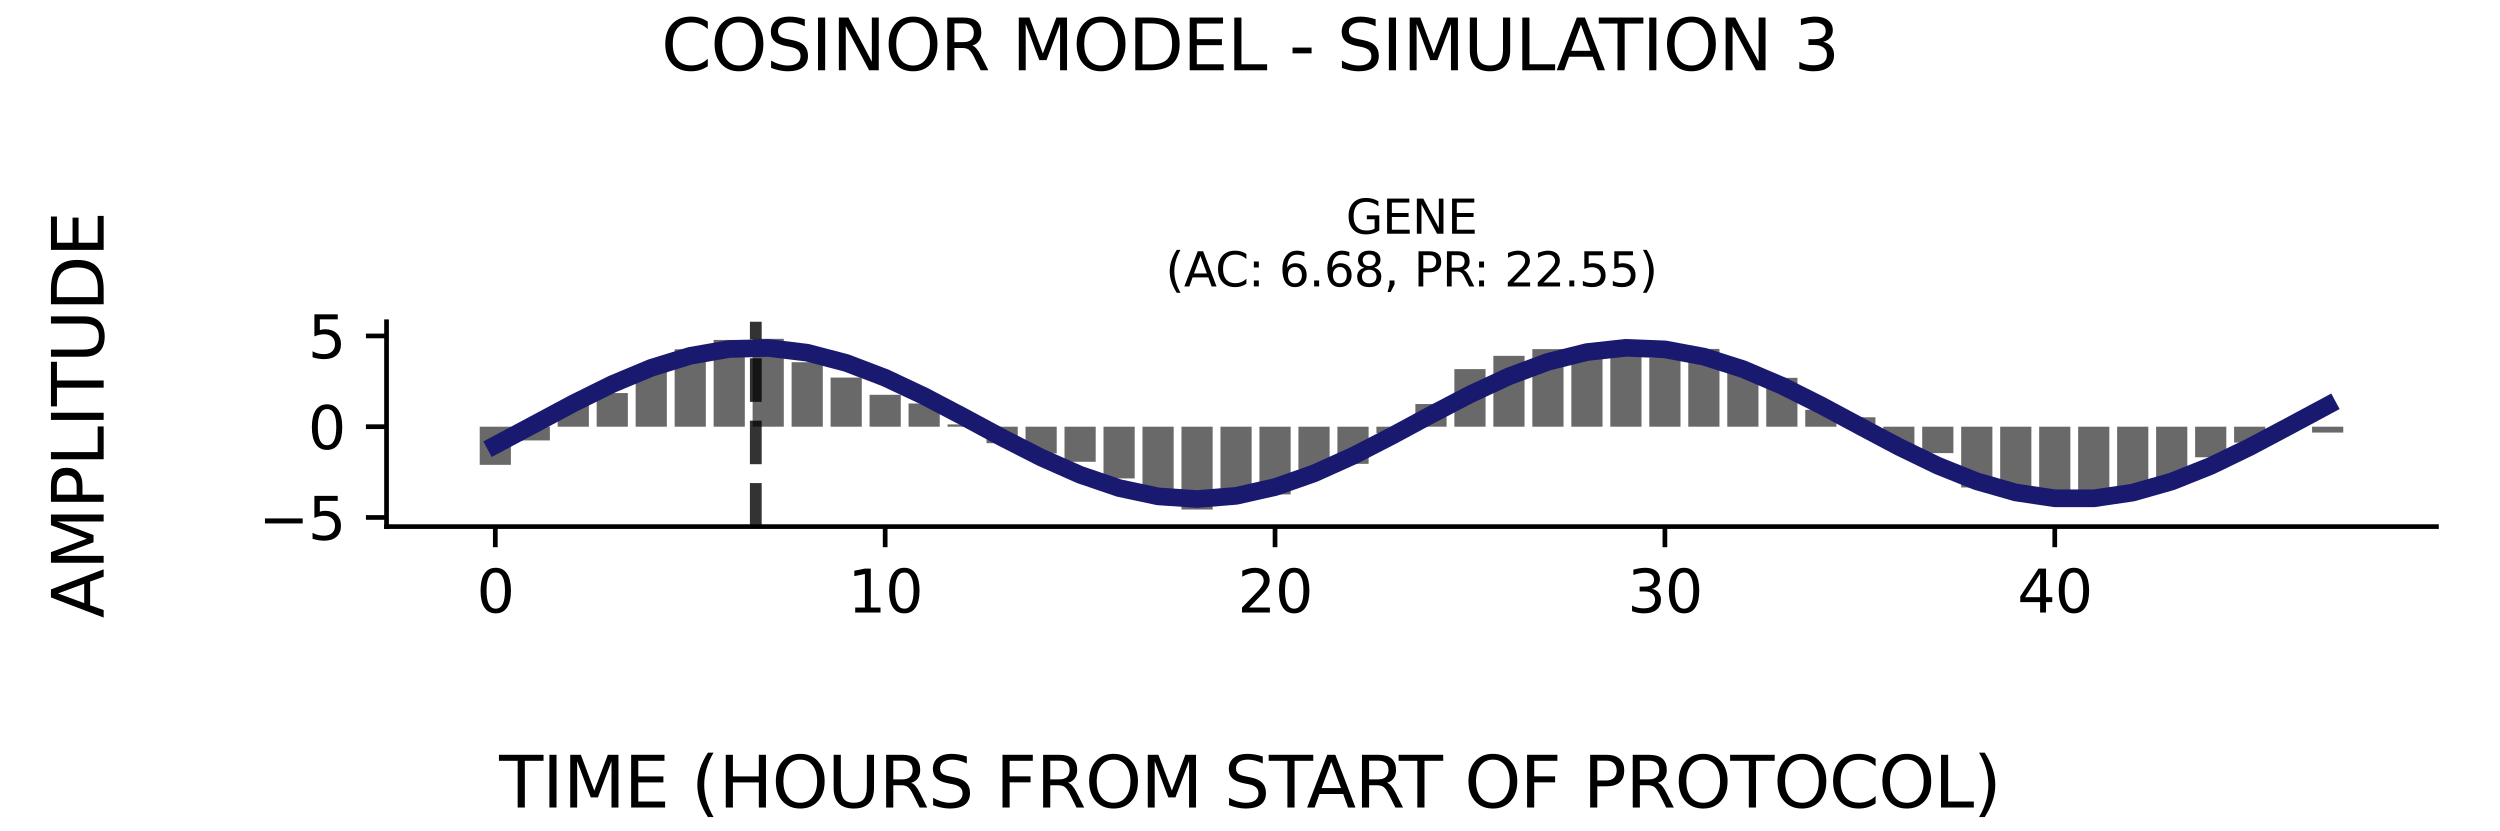 <?xml version="1.0" encoding="utf-8" standalone="no"?>
<!DOCTYPE svg PUBLIC "-//W3C//DTD SVG 1.1//EN"
  "http://www.w3.org/Graphics/SVG/1.1/DTD/svg11.dtd">
<svg xmlns:xlink="http://www.w3.org/1999/xlink" width="424.8pt" height="141.12pt" viewBox="0 0 424.8 141.12" xmlns="http://www.w3.org/2000/svg" version="1.1">
 <defs>
  <style type="text/css">*{stroke-linejoin: round; stroke-linecap: butt}</style>
 </defs>
 <g id="figure_1">
  <g id="patch_1">
   <path d="M 0 141.12 
L 424.8 141.12 
L 424.8 0 
L 0 0 
z
" style="fill: #ffffff"/>
  </g>
  <g id="axes_1">
   <g id="patch_2">
    <path d="M 65.68 89.48 
L 414 89.48 
L 414 54.672 
L 65.68 54.672 
z
" style="fill: #ffffff"/>
   </g>
   <g id="patch_3">
    <path d="M 81.513 72.504 
L 86.812 72.504 
L 86.812 78.985 
L 81.513 78.985 
z
" clip-path="url(#p97d68b3800)" style="fill: #696969"/>
   </g>
   <g id="patch_4">
    <path d="M 88.137 72.504 
L 93.437 72.504 
L 93.437 74.838 
L 88.137 74.838 
z
" clip-path="url(#p97d68b3800)" style="fill: #696969"/>
   </g>
   <g id="patch_5">
    <path d="M 94.762 72.504 
L 100.062 72.504 
L 100.062 68.603 
L 94.762 68.603 
z
" clip-path="url(#p97d68b3800)" style="fill: #696969"/>
   </g>
   <g id="patch_6">
    <path d="M 101.386 72.504 
L 106.686 72.504 
L 106.686 66.79 
L 101.386 66.79 
z
" clip-path="url(#p97d68b3800)" style="fill: #696969"/>
   </g>
   <g id="patch_7">
    <path d="M 108.011 72.504 
L 113.311 72.504 
L 113.311 62.486 
L 108.011 62.486 
z
" clip-path="url(#p97d68b3800)" style="fill: #696969"/>
   </g>
   <g id="patch_8">
    <path d="M 114.636 72.504 
L 119.935 72.504 
L 119.935 59.345 
L 114.636 59.345 
z
" clip-path="url(#p97d68b3800)" style="fill: #696969"/>
   </g>
   <g id="patch_9">
    <path d="M 121.26 72.504 
L 126.56 72.504 
L 126.56 57.763 
L 121.26 57.763 
z
" clip-path="url(#p97d68b3800)" style="fill: #696969"/>
   </g>
   <g id="patch_10">
    <path d="M 127.885 72.504 
L 133.184 72.504 
L 133.184 57.573 
L 127.885 57.573 
z
" clip-path="url(#p97d68b3800)" style="fill: #696969"/>
   </g>
   <g id="patch_11">
    <path d="M 134.509 72.504 
L 139.809 72.504 
L 139.809 61.546 
L 134.509 61.546 
z
" clip-path="url(#p97d68b3800)" style="fill: #696969"/>
   </g>
   <g id="patch_12">
    <path d="M 141.134 72.504 
L 146.434 72.504 
L 146.434 64.156 
L 141.134 64.156 
z
" clip-path="url(#p97d68b3800)" style="fill: #696969"/>
   </g>
   <g id="patch_13">
    <path d="M 147.758 72.504 
L 153.058 72.504 
L 153.058 67.082 
L 147.758 67.082 
z
" clip-path="url(#p97d68b3800)" style="fill: #696969"/>
   </g>
   <g id="patch_14">
    <path d="M 154.383 72.504 
L 159.683 72.504 
L 159.683 68.56 
L 154.383 68.56 
z
" clip-path="url(#p97d68b3800)" style="fill: #696969"/>
   </g>
   <g id="patch_15">
    <path d="M 161.008 72.504 
L 166.307 72.504 
L 166.307 72.115 
L 161.008 72.115 
z
" clip-path="url(#p97d68b3800)" style="fill: #696969"/>
   </g>
   <g id="patch_16">
    <path d="M 167.632 72.504 
L 172.932 72.504 
L 172.932 75.306 
L 167.632 75.306 
z
" clip-path="url(#p97d68b3800)" style="fill: #696969"/>
   </g>
   <g id="patch_17">
    <path d="M 174.257 72.504 
L 179.556 72.504 
L 179.556 77.043 
L 174.257 77.043 
z
" clip-path="url(#p97d68b3800)" style="fill: #696969"/>
   </g>
   <g id="patch_18">
    <path d="M 180.881 72.504 
L 186.181 72.504 
L 186.181 78.466 
L 180.881 78.466 
z
" clip-path="url(#p97d68b3800)" style="fill: #696969"/>
   </g>
   <g id="patch_19">
    <path d="M 187.506 72.504 
L 192.806 72.504 
L 192.806 81.297 
L 187.506 81.297 
z
" clip-path="url(#p97d68b3800)" style="fill: #696969"/>
   </g>
   <g id="patch_20">
    <path d="M 194.13 72.504 
L 199.43 72.504 
L 199.43 83.989 
L 194.13 83.989 
z
" clip-path="url(#p97d68b3800)" style="fill: #696969"/>
   </g>
   <g id="patch_21">
    <path d="M 200.755 72.504 
L 206.055 72.504 
L 206.055 86.579 
L 200.755 86.579 
z
" clip-path="url(#p97d68b3800)" style="fill: #696969"/>
   </g>
   <g id="patch_22">
    <path d="M 207.38 72.504 
L 212.679 72.504 
L 212.679 84.632 
L 207.38 84.632 
z
" clip-path="url(#p97d68b3800)" style="fill: #696969"/>
   </g>
   <g id="patch_23">
    <path d="M 214.004 72.504 
L 219.304 72.504 
L 219.304 84.012 
L 214.004 84.012 
z
" clip-path="url(#p97d68b3800)" style="fill: #696969"/>
   </g>
   <g id="patch_24">
    <path d="M 220.629 72.504 
L 225.928 72.504 
L 225.928 79.786 
L 220.629 79.786 
z
" clip-path="url(#p97d68b3800)" style="fill: #696969"/>
   </g>
   <g id="patch_25">
    <path d="M 227.253 72.504 
L 232.553 72.504 
L 232.553 78.815 
L 227.253 78.815 
z
" clip-path="url(#p97d68b3800)" style="fill: #696969"/>
   </g>
   <g id="patch_26">
    <path d="M 233.878 72.504 
L 239.178 72.504 
L 239.178 73.589 
L 233.878 73.589 
z
" clip-path="url(#p97d68b3800)" style="fill: #696969"/>
   </g>
   <g id="patch_27">
    <path d="M 240.502 72.504 
L 245.802 72.504 
L 245.802 68.654 
L 240.502 68.654 
z
" clip-path="url(#p97d68b3800)" style="fill: #696969"/>
   </g>
   <g id="patch_28">
    <path d="M 247.127 72.504 
L 252.427 72.504 
L 252.427 62.72 
L 247.127 62.72 
z
" clip-path="url(#p97d68b3800)" style="fill: #696969"/>
   </g>
   <g id="patch_29">
    <path d="M 253.752 72.504 
L 259.051 72.504 
L 259.051 60.465 
L 253.752 60.465 
z
" clip-path="url(#p97d68b3800)" style="fill: #696969"/>
   </g>
   <g id="patch_30">
    <path d="M 260.376 72.504 
L 265.676 72.504 
L 265.676 59.321 
L 260.376 59.321 
z
" clip-path="url(#p97d68b3800)" style="fill: #696969"/>
   </g>
   <g id="patch_31">
    <path d="M 267.001 72.504 
L 272.3 72.504 
L 272.3 60.24 
L 267.001 60.24 
z
" clip-path="url(#p97d68b3800)" style="fill: #696969"/>
   </g>
   <g id="patch_32">
    <path d="M 273.625 72.504 
L 278.925 72.504 
L 278.925 59.348 
L 273.625 59.348 
z
" clip-path="url(#p97d68b3800)" style="fill: #696969"/>
   </g>
   <g id="patch_33">
    <path d="M 280.25 72.504 
L 285.55 72.504 
L 285.55 60.757 
L 280.25 60.757 
z
" clip-path="url(#p97d68b3800)" style="fill: #696969"/>
   </g>
   <g id="patch_34">
    <path d="M 286.874 72.504 
L 292.174 72.504 
L 292.174 59.288 
L 286.874 59.288 
z
" clip-path="url(#p97d68b3800)" style="fill: #696969"/>
   </g>
   <g id="patch_35">
    <path d="M 293.499 72.504 
L 298.799 72.504 
L 298.799 62.822 
L 293.499 62.822 
z
" clip-path="url(#p97d68b3800)" style="fill: #696969"/>
   </g>
   <g id="patch_36">
    <path d="M 300.124 72.504 
L 305.423 72.504 
L 305.423 64.204 
L 300.124 64.204 
z
" clip-path="url(#p97d68b3800)" style="fill: #696969"/>
   </g>
   <g id="patch_37">
    <path d="M 306.748 72.504 
L 312.048 72.504 
L 312.048 69.635 
L 306.748 69.635 
z
" clip-path="url(#p97d68b3800)" style="fill: #696969"/>
   </g>
   <g id="patch_38">
    <path d="M 313.373 72.504 
L 318.672 72.504 
L 318.672 70.905 
L 313.373 70.905 
z
" clip-path="url(#p97d68b3800)" style="fill: #696969"/>
   </g>
   <g id="patch_39">
    <path d="M 319.997 72.504 
L 325.297 72.504 
L 325.297 75.728 
L 319.997 75.728 
z
" clip-path="url(#p97d68b3800)" style="fill: #696969"/>
   </g>
   <g id="patch_40">
    <path d="M 326.622 72.504 
L 331.922 72.504 
L 331.922 76.991 
L 326.622 76.991 
z
" clip-path="url(#p97d68b3800)" style="fill: #696969"/>
   </g>
   <g id="patch_41">
    <path d="M 333.246 72.504 
L 338.546 72.504 
L 338.546 82.829 
L 333.246 82.829 
z
" clip-path="url(#p97d68b3800)" style="fill: #696969"/>
   </g>
   <g id="patch_42">
    <path d="M 339.871 72.504 
L 345.171 72.504 
L 345.171 83.6 
L 339.871 83.6 
z
" clip-path="url(#p97d68b3800)" style="fill: #696969"/>
   </g>
   <g id="patch_43">
    <path d="M 346.496 72.504 
L 351.795 72.504 
L 351.795 85.538 
L 346.496 85.538 
z
" clip-path="url(#p97d68b3800)" style="fill: #696969"/>
   </g>
   <g id="patch_44">
    <path d="M 353.12 72.504 
L 358.42 72.504 
L 358.42 83.361 
L 353.12 83.361 
z
" clip-path="url(#p97d68b3800)" style="fill: #696969"/>
   </g>
   <g id="patch_45">
    <path d="M 359.745 72.504 
L 365.044 72.504 
L 365.044 82.773 
L 359.745 82.773 
z
" clip-path="url(#p97d68b3800)" style="fill: #696969"/>
   </g>
   <g id="patch_46">
    <path d="M 366.369 72.504 
L 371.669 72.504 
L 371.669 82.303 
L 366.369 82.303 
z
" clip-path="url(#p97d68b3800)" style="fill: #696969"/>
   </g>
   <g id="patch_47">
    <path d="M 372.994 72.504 
L 378.294 72.504 
L 378.294 77.701 
L 372.994 77.701 
z
" clip-path="url(#p97d68b3800)" style="fill: #696969"/>
   </g>
   <g id="patch_48">
    <path d="M 379.618 72.504 
L 384.918 72.504 
L 384.918 75.2 
L 379.618 75.2 
z
" clip-path="url(#p97d68b3800)" style="fill: #696969"/>
   </g>
   <g id="patch_49">
    <path d="M 386.243 72.504 
L 391.543 72.504 
L 391.543 72.506 
L 386.243 72.506 
z
" clip-path="url(#p97d68b3800)" style="fill: #696969"/>
   </g>
   <g id="patch_50">
    <path d="M 392.868 72.504 
L 398.167 72.504 
L 398.167 73.502 
L 392.868 73.502 
z
" clip-path="url(#p97d68b3800)" style="fill: #696969"/>
   </g>
   <g id="matplotlib.axis_1">
    <g id="xtick_1">
     <g id="line2d_1">
      <defs>
       <path id="m9ef4a371c1" d="M 0 0 
L 0 3.5 
" style="stroke: #000000; stroke-width: 0.8"/>
      </defs>
      <g>
       <use xlink:href="#m9ef4a371c1" x="84.163" y="89.48" style="stroke: #000000; stroke-width: 0.8"/>
      </g>
     </g>
     <g id="text_1">
      <!-- 0 -->
      <g transform="translate(80.981 104.078) scale(0.1 -0.1)">
       <defs>
        <path id="DejaVuSans-30" d="M 2034 4250 
Q 1547 4250 1301 3770 
Q 1056 3291 1056 2328 
Q 1056 1369 1301 889 
Q 1547 409 2034 409 
Q 2525 409 2770 889 
Q 3016 1369 3016 2328 
Q 3016 3291 2770 3770 
Q 2525 4250 2034 4250 
z
M 2034 4750 
Q 2819 4750 3233 4129 
Q 3647 3509 3647 2328 
Q 3647 1150 3233 529 
Q 2819 -91 2034 -91 
Q 1250 -91 836 529 
Q 422 1150 422 2328 
Q 422 3509 836 4129 
Q 1250 4750 2034 4750 
z
" transform="scale(0.016)"/>
       </defs>
       <use xlink:href="#DejaVuSans-30"/>
      </g>
     </g>
    </g>
    <g id="xtick_2">
     <g id="line2d_2">
      <g>
       <use xlink:href="#m9ef4a371c1" x="150.408" y="89.48" style="stroke: #000000; stroke-width: 0.8"/>
      </g>
     </g>
     <g id="text_2">
      <!-- 10 -->
      <g transform="translate(144.046 104.078) scale(0.1 -0.1)">
       <defs>
        <path id="DejaVuSans-31" d="M 794 531 
L 1825 531 
L 1825 4091 
L 703 3866 
L 703 4441 
L 1819 4666 
L 2450 4666 
L 2450 531 
L 3481 531 
L 3481 0 
L 794 0 
L 794 531 
z
" transform="scale(0.016)"/>
       </defs>
       <use xlink:href="#DejaVuSans-31"/>
       <use xlink:href="#DejaVuSans-30" x="63.623"/>
      </g>
     </g>
    </g>
    <g id="xtick_3">
     <g id="line2d_3">
      <g>
       <use xlink:href="#m9ef4a371c1" x="216.654" y="89.48" style="stroke: #000000; stroke-width: 0.8"/>
      </g>
     </g>
     <g id="text_3">
      <!-- 20 -->
      <g transform="translate(210.291 104.078) scale(0.1 -0.1)">
       <defs>
        <path id="DejaVuSans-32" d="M 1228 531 
L 3431 531 
L 3431 0 
L 469 0 
L 469 531 
Q 828 903 1448 1529 
Q 2069 2156 2228 2338 
Q 2531 2678 2651 2914 
Q 2772 3150 2772 3378 
Q 2772 3750 2511 3984 
Q 2250 4219 1831 4219 
Q 1534 4219 1204 4116 
Q 875 4013 500 3803 
L 500 4441 
Q 881 4594 1212 4672 
Q 1544 4750 1819 4750 
Q 2544 4750 2975 4387 
Q 3406 4025 3406 3419 
Q 3406 3131 3298 2873 
Q 3191 2616 2906 2266 
Q 2828 2175 2409 1742 
Q 1991 1309 1228 531 
z
" transform="scale(0.016)"/>
       </defs>
       <use xlink:href="#DejaVuSans-32"/>
       <use xlink:href="#DejaVuSans-30" x="63.623"/>
      </g>
     </g>
    </g>
    <g id="xtick_4">
     <g id="line2d_4">
      <g>
       <use xlink:href="#m9ef4a371c1" x="282.9" y="89.48" style="stroke: #000000; stroke-width: 0.8"/>
      </g>
     </g>
     <g id="text_4">
      <!-- 30 -->
      <g transform="translate(276.537 104.078) scale(0.1 -0.1)">
       <defs>
        <path id="DejaVuSans-33" d="M 2597 2516 
Q 3050 2419 3304 2112 
Q 3559 1806 3559 1356 
Q 3559 666 3084 287 
Q 2609 -91 1734 -91 
Q 1441 -91 1130 -33 
Q 819 25 488 141 
L 488 750 
Q 750 597 1062 519 
Q 1375 441 1716 441 
Q 2309 441 2620 675 
Q 2931 909 2931 1356 
Q 2931 1769 2642 2001 
Q 2353 2234 1838 2234 
L 1294 2234 
L 1294 2753 
L 1863 2753 
Q 2328 2753 2575 2939 
Q 2822 3125 2822 3475 
Q 2822 3834 2567 4026 
Q 2313 4219 1838 4219 
Q 1578 4219 1281 4162 
Q 984 4106 628 3988 
L 628 4550 
Q 988 4650 1302 4700 
Q 1616 4750 1894 4750 
Q 2613 4750 3031 4423 
Q 3450 4097 3450 3541 
Q 3450 3153 3228 2886 
Q 3006 2619 2597 2516 
z
" transform="scale(0.016)"/>
       </defs>
       <use xlink:href="#DejaVuSans-33"/>
       <use xlink:href="#DejaVuSans-30" x="63.623"/>
      </g>
     </g>
    </g>
    <g id="xtick_5">
     <g id="line2d_5">
      <g>
       <use xlink:href="#m9ef4a371c1" x="349.145" y="89.48" style="stroke: #000000; stroke-width: 0.8"/>
      </g>
     </g>
     <g id="text_5">
      <!-- 40 -->
      <g transform="translate(342.783 104.078) scale(0.1 -0.1)">
       <defs>
        <path id="DejaVuSans-34" d="M 2419 4116 
L 825 1625 
L 2419 1625 
L 2419 4116 
z
M 2253 4666 
L 3047 4666 
L 3047 1625 
L 3713 1625 
L 3713 1100 
L 3047 1100 
L 3047 0 
L 2419 0 
L 2419 1100 
L 313 1100 
L 313 1709 
L 2253 4666 
z
" transform="scale(0.016)"/>
       </defs>
       <use xlink:href="#DejaVuSans-34"/>
       <use xlink:href="#DejaVuSans-30" x="63.623"/>
      </g>
     </g>
    </g>
   </g>
   <g id="matplotlib.axis_2">
    <g id="ytick_1">
     <g id="line2d_6">
      <defs>
       <path id="m605917f3b1" d="M 0 0 
L -3.5 0 
" style="stroke: #000000; stroke-width: 0.8"/>
      </defs>
      <g>
       <use xlink:href="#m605917f3b1" x="65.68" y="87.928" style="stroke: #000000; stroke-width: 0.8"/>
      </g>
     </g>
     <g id="text_6">
      <!-- −5 -->
      <g transform="translate(43.938 91.727) scale(0.1 -0.1)">
       <defs>
        <path id="DejaVuSans-2212" d="M 678 2272 
L 4684 2272 
L 4684 1741 
L 678 1741 
L 678 2272 
z
" transform="scale(0.016)"/>
        <path id="DejaVuSans-35" d="M 691 4666 
L 3169 4666 
L 3169 4134 
L 1269 4134 
L 1269 2991 
Q 1406 3038 1543 3061 
Q 1681 3084 1819 3084 
Q 2600 3084 3056 2656 
Q 3513 2228 3513 1497 
Q 3513 744 3044 326 
Q 2575 -91 1722 -91 
Q 1428 -91 1123 -41 
Q 819 9 494 109 
L 494 744 
Q 775 591 1075 516 
Q 1375 441 1709 441 
Q 2250 441 2565 725 
Q 2881 1009 2881 1497 
Q 2881 1984 2565 2268 
Q 2250 2553 1709 2553 
Q 1456 2553 1204 2497 
Q 953 2441 691 2322 
L 691 4666 
z
" transform="scale(0.016)"/>
       </defs>
       <use xlink:href="#DejaVuSans-2212"/>
       <use xlink:href="#DejaVuSans-35" x="83.789"/>
      </g>
     </g>
    </g>
    <g id="ytick_2">
     <g id="line2d_7">
      <g>
       <use xlink:href="#m605917f3b1" x="65.68" y="72.504" style="stroke: #000000; stroke-width: 0.8"/>
      </g>
     </g>
     <g id="text_7">
      <!-- 0 -->
      <g transform="translate(52.318 76.304) scale(0.1 -0.1)">
       <use xlink:href="#DejaVuSans-30"/>
      </g>
     </g>
    </g>
    <g id="ytick_3">
     <g id="line2d_8">
      <g>
       <use xlink:href="#m605917f3b1" x="65.68" y="57.081" style="stroke: #000000; stroke-width: 0.8"/>
      </g>
     </g>
     <g id="text_8">
      <!-- 5 -->
      <g transform="translate(52.318 60.88) scale(0.1 -0.1)">
       <use xlink:href="#DejaVuSans-35"/>
      </g>
     </g>
    </g>
   </g>
   <g id="line2d_9">
    <path d="M 84.163 75.624 
L 90.787 72.093 
L 97.412 68.549 
L 104.036 65.267 
L 110.661 62.499 
L 117.285 60.459 
L 123.91 59.304 
L 130.535 59.123 
L 137.159 59.931 
L 143.784 61.665 
L 150.408 64.191 
L 157.033 67.314 
L 163.657 70.793 
L 170.282 74.361 
L 176.907 77.742 
L 183.531 80.674 
L 190.156 82.933 
L 196.78 84.343 
L 203.405 84.796 
L 210.029 84.258 
L 216.654 82.768 
L 223.279 80.443 
L 229.903 77.462 
L 236.528 74.054 
L 243.152 70.483 
L 249.777 67.024 
L 256.401 63.944 
L 263.026 61.48 
L 269.651 59.823 
L 276.275 59.1 
L 282.9 59.367 
L 289.524 60.603 
L 296.149 62.714 
L 302.773 65.536 
L 309.398 68.851 
L 316.023 72.405 
L 322.647 75.922 
L 329.272 79.131 
L 335.896 81.786 
L 342.521 83.681 
L 349.145 84.67 
L 355.77 84.676 
L 362.395 83.7 
L 369.019 81.816 
L 375.644 79.17 
L 382.268 75.966 
L 388.893 72.451 
L 395.517 68.896 
" clip-path="url(#p97d68b3800)" style="fill: none; stroke: #191970; stroke-width: 3; stroke-linecap: square"/>
   </g>
   <g id="line2d_10">
    <path d="M 128.425 89.48 
L 128.425 54.672 
" clip-path="url(#p97d68b3800)" style="fill: none; stroke-dasharray: 7.4,3.2; stroke-dashoffset: 0; stroke: #000000; stroke-opacity: 0.8; stroke-width: 2"/>
   </g>
   <g id="patch_51">
    <path d="M 65.68 89.48 
L 65.68 54.672 
" style="fill: none; stroke: #000000; stroke-width: 0.8; stroke-linejoin: miter; stroke-linecap: square"/>
   </g>
   <g id="patch_52">
    <path d="M 65.68 89.48 
L 414 89.48 
" style="fill: none; stroke: #000000; stroke-width: 0.8; stroke-linejoin: miter; stroke-linecap: square"/>
   </g>
   <g id="text_9">
    <!-- GENE -->
    <g transform="translate(228.693 39.714) scale(0.08 -0.08)">
     <defs>
      <path id="DejaVuSans-47" d="M 3809 666 
L 3809 1919 
L 2778 1919 
L 2778 2438 
L 4434 2438 
L 4434 434 
Q 4069 175 3628 42 
Q 3188 -91 2688 -91 
Q 1594 -91 976 548 
Q 359 1188 359 2328 
Q 359 3472 976 4111 
Q 1594 4750 2688 4750 
Q 3144 4750 3555 4637 
Q 3966 4525 4313 4306 
L 4313 3634 
Q 3963 3931 3569 4081 
Q 3175 4231 2741 4231 
Q 1884 4231 1454 3753 
Q 1025 3275 1025 2328 
Q 1025 1384 1454 906 
Q 1884 428 2741 428 
Q 3075 428 3337 486 
Q 3600 544 3809 666 
z
" transform="scale(0.016)"/>
      <path id="DejaVuSans-45" d="M 628 4666 
L 3578 4666 
L 3578 4134 
L 1259 4134 
L 1259 2753 
L 3481 2753 
L 3481 2222 
L 1259 2222 
L 1259 531 
L 3634 531 
L 3634 0 
L 628 0 
L 628 4666 
z
" transform="scale(0.016)"/>
      <path id="DejaVuSans-4e" d="M 628 4666 
L 1478 4666 
L 3547 763 
L 3547 4666 
L 4159 4666 
L 4159 0 
L 3309 0 
L 1241 3903 
L 1241 0 
L 628 0 
L 628 4666 
z
" transform="scale(0.016)"/>
     </defs>
     <use xlink:href="#DejaVuSans-47"/>
     <use xlink:href="#DejaVuSans-45" x="77.49"/>
     <use xlink:href="#DejaVuSans-4e" x="140.674"/>
     <use xlink:href="#DejaVuSans-45" x="215.479"/>
    </g>
    <!-- (AC: 6.68, PR: 22.55) -->
    <g transform="translate(198.056 48.672) scale(0.08 -0.08)">
     <defs>
      <path id="DejaVuSans-28" d="M 1984 4856 
Q 1566 4138 1362 3434 
Q 1159 2731 1159 2009 
Q 1159 1288 1364 580 
Q 1569 -128 1984 -844 
L 1484 -844 
Q 1016 -109 783 600 
Q 550 1309 550 2009 
Q 550 2706 781 3412 
Q 1013 4119 1484 4856 
L 1984 4856 
z
" transform="scale(0.016)"/>
      <path id="DejaVuSans-41" d="M 2188 4044 
L 1331 1722 
L 3047 1722 
L 2188 4044 
z
M 1831 4666 
L 2547 4666 
L 4325 0 
L 3669 0 
L 3244 1197 
L 1141 1197 
L 716 0 
L 50 0 
L 1831 4666 
z
" transform="scale(0.016)"/>
      <path id="DejaVuSans-43" d="M 4122 4306 
L 4122 3641 
Q 3803 3938 3442 4084 
Q 3081 4231 2675 4231 
Q 1875 4231 1450 3742 
Q 1025 3253 1025 2328 
Q 1025 1406 1450 917 
Q 1875 428 2675 428 
Q 3081 428 3442 575 
Q 3803 722 4122 1019 
L 4122 359 
Q 3791 134 3420 21 
Q 3050 -91 2638 -91 
Q 1578 -91 968 557 
Q 359 1206 359 2328 
Q 359 3453 968 4101 
Q 1578 4750 2638 4750 
Q 3056 4750 3426 4639 
Q 3797 4528 4122 4306 
z
" transform="scale(0.016)"/>
      <path id="DejaVuSans-3a" d="M 750 794 
L 1409 794 
L 1409 0 
L 750 0 
L 750 794 
z
M 750 3309 
L 1409 3309 
L 1409 2516 
L 750 2516 
L 750 3309 
z
" transform="scale(0.016)"/>
      <path id="DejaVuSans-20" transform="scale(0.016)"/>
      <path id="DejaVuSans-36" d="M 2113 2584 
Q 1688 2584 1439 2293 
Q 1191 2003 1191 1497 
Q 1191 994 1439 701 
Q 1688 409 2113 409 
Q 2538 409 2786 701 
Q 3034 994 3034 1497 
Q 3034 2003 2786 2293 
Q 2538 2584 2113 2584 
z
M 3366 4563 
L 3366 3988 
Q 3128 4100 2886 4159 
Q 2644 4219 2406 4219 
Q 1781 4219 1451 3797 
Q 1122 3375 1075 2522 
Q 1259 2794 1537 2939 
Q 1816 3084 2150 3084 
Q 2853 3084 3261 2657 
Q 3669 2231 3669 1497 
Q 3669 778 3244 343 
Q 2819 -91 2113 -91 
Q 1303 -91 875 529 
Q 447 1150 447 2328 
Q 447 3434 972 4092 
Q 1497 4750 2381 4750 
Q 2619 4750 2861 4703 
Q 3103 4656 3366 4563 
z
" transform="scale(0.016)"/>
      <path id="DejaVuSans-2e" d="M 684 794 
L 1344 794 
L 1344 0 
L 684 0 
L 684 794 
z
" transform="scale(0.016)"/>
      <path id="DejaVuSans-38" d="M 2034 2216 
Q 1584 2216 1326 1975 
Q 1069 1734 1069 1313 
Q 1069 891 1326 650 
Q 1584 409 2034 409 
Q 2484 409 2743 651 
Q 3003 894 3003 1313 
Q 3003 1734 2745 1975 
Q 2488 2216 2034 2216 
z
M 1403 2484 
Q 997 2584 770 2862 
Q 544 3141 544 3541 
Q 544 4100 942 4425 
Q 1341 4750 2034 4750 
Q 2731 4750 3128 4425 
Q 3525 4100 3525 3541 
Q 3525 3141 3298 2862 
Q 3072 2584 2669 2484 
Q 3125 2378 3379 2068 
Q 3634 1759 3634 1313 
Q 3634 634 3220 271 
Q 2806 -91 2034 -91 
Q 1263 -91 848 271 
Q 434 634 434 1313 
Q 434 1759 690 2068 
Q 947 2378 1403 2484 
z
M 1172 3481 
Q 1172 3119 1398 2916 
Q 1625 2713 2034 2713 
Q 2441 2713 2670 2916 
Q 2900 3119 2900 3481 
Q 2900 3844 2670 4047 
Q 2441 4250 2034 4250 
Q 1625 4250 1398 4047 
Q 1172 3844 1172 3481 
z
" transform="scale(0.016)"/>
      <path id="DejaVuSans-2c" d="M 750 794 
L 1409 794 
L 1409 256 
L 897 -744 
L 494 -744 
L 750 256 
L 750 794 
z
" transform="scale(0.016)"/>
      <path id="DejaVuSans-50" d="M 1259 4147 
L 1259 2394 
L 2053 2394 
Q 2494 2394 2734 2622 
Q 2975 2850 2975 3272 
Q 2975 3691 2734 3919 
Q 2494 4147 2053 4147 
L 1259 4147 
z
M 628 4666 
L 2053 4666 
Q 2838 4666 3239 4311 
Q 3641 3956 3641 3272 
Q 3641 2581 3239 2228 
Q 2838 1875 2053 1875 
L 1259 1875 
L 1259 0 
L 628 0 
L 628 4666 
z
" transform="scale(0.016)"/>
      <path id="DejaVuSans-52" d="M 2841 2188 
Q 3044 2119 3236 1894 
Q 3428 1669 3622 1275 
L 4263 0 
L 3584 0 
L 2988 1197 
Q 2756 1666 2539 1819 
Q 2322 1972 1947 1972 
L 1259 1972 
L 1259 0 
L 628 0 
L 628 4666 
L 2053 4666 
Q 2853 4666 3247 4331 
Q 3641 3997 3641 3322 
Q 3641 2881 3436 2590 
Q 3231 2300 2841 2188 
z
M 1259 4147 
L 1259 2491 
L 2053 2491 
Q 2509 2491 2742 2702 
Q 2975 2913 2975 3322 
Q 2975 3731 2742 3939 
Q 2509 4147 2053 4147 
L 1259 4147 
z
" transform="scale(0.016)"/>
      <path id="DejaVuSans-29" d="M 513 4856 
L 1013 4856 
Q 1481 4119 1714 3412 
Q 1947 2706 1947 2009 
Q 1947 1309 1714 600 
Q 1481 -109 1013 -844 
L 513 -844 
Q 928 -128 1133 580 
Q 1338 1288 1338 2009 
Q 1338 2731 1133 3434 
Q 928 4138 513 4856 
z
" transform="scale(0.016)"/>
     </defs>
     <use xlink:href="#DejaVuSans-28"/>
     <use xlink:href="#DejaVuSans-41" x="39.014"/>
     <use xlink:href="#DejaVuSans-43" x="105.672"/>
     <use xlink:href="#DejaVuSans-3a" x="175.496"/>
     <use xlink:href="#DejaVuSans-20" x="209.188"/>
     <use xlink:href="#DejaVuSans-36" x="240.975"/>
     <use xlink:href="#DejaVuSans-2e" x="304.598"/>
     <use xlink:href="#DejaVuSans-36" x="336.385"/>
     <use xlink:href="#DejaVuSans-38" x="400.008"/>
     <use xlink:href="#DejaVuSans-2c" x="463.631"/>
     <use xlink:href="#DejaVuSans-20" x="495.418"/>
     <use xlink:href="#DejaVuSans-50" x="527.205"/>
     <use xlink:href="#DejaVuSans-52" x="587.508"/>
     <use xlink:href="#DejaVuSans-3a" x="653.865"/>
     <use xlink:href="#DejaVuSans-20" x="687.557"/>
     <use xlink:href="#DejaVuSans-32" x="719.344"/>
     <use xlink:href="#DejaVuSans-32" x="782.967"/>
     <use xlink:href="#DejaVuSans-2e" x="846.59"/>
     <use xlink:href="#DejaVuSans-35" x="878.377"/>
     <use xlink:href="#DejaVuSans-35" x="942"/>
     <use xlink:href="#DejaVuSans-29" x="1005.623"/>
    </g>
   </g>
  </g>
  <g id="text_10">
   <!-- COSINOR MODEL - SIMULATION 3 -->
   <g transform="translate(112.352 11.941) scale(0.12 -0.12)">
    <defs>
     <path id="DejaVuSans-4f" d="M 2522 4238 
Q 1834 4238 1429 3725 
Q 1025 3213 1025 2328 
Q 1025 1447 1429 934 
Q 1834 422 2522 422 
Q 3209 422 3611 934 
Q 4013 1447 4013 2328 
Q 4013 3213 3611 3725 
Q 3209 4238 2522 4238 
z
M 2522 4750 
Q 3503 4750 4090 4092 
Q 4678 3434 4678 2328 
Q 4678 1225 4090 567 
Q 3503 -91 2522 -91 
Q 1538 -91 948 565 
Q 359 1222 359 2328 
Q 359 3434 948 4092 
Q 1538 4750 2522 4750 
z
" transform="scale(0.016)"/>
     <path id="DejaVuSans-53" d="M 3425 4513 
L 3425 3897 
Q 3066 4069 2747 4153 
Q 2428 4238 2131 4238 
Q 1616 4238 1336 4038 
Q 1056 3838 1056 3469 
Q 1056 3159 1242 3001 
Q 1428 2844 1947 2747 
L 2328 2669 
Q 3034 2534 3370 2195 
Q 3706 1856 3706 1288 
Q 3706 609 3251 259 
Q 2797 -91 1919 -91 
Q 1588 -91 1214 -16 
Q 841 59 441 206 
L 441 856 
Q 825 641 1194 531 
Q 1563 422 1919 422 
Q 2459 422 2753 634 
Q 3047 847 3047 1241 
Q 3047 1584 2836 1778 
Q 2625 1972 2144 2069 
L 1759 2144 
Q 1053 2284 737 2584 
Q 422 2884 422 3419 
Q 422 4038 858 4394 
Q 1294 4750 2059 4750 
Q 2388 4750 2728 4690 
Q 3069 4631 3425 4513 
z
" transform="scale(0.016)"/>
     <path id="DejaVuSans-49" d="M 628 4666 
L 1259 4666 
L 1259 0 
L 628 0 
L 628 4666 
z
" transform="scale(0.016)"/>
     <path id="DejaVuSans-4d" d="M 628 4666 
L 1569 4666 
L 2759 1491 
L 3956 4666 
L 4897 4666 
L 4897 0 
L 4281 0 
L 4281 4097 
L 3078 897 
L 2444 897 
L 1241 4097 
L 1241 0 
L 628 0 
L 628 4666 
z
" transform="scale(0.016)"/>
     <path id="DejaVuSans-44" d="M 1259 4147 
L 1259 519 
L 2022 519 
Q 2988 519 3436 956 
Q 3884 1394 3884 2338 
Q 3884 3275 3436 3711 
Q 2988 4147 2022 4147 
L 1259 4147 
z
M 628 4666 
L 1925 4666 
Q 3281 4666 3915 4102 
Q 4550 3538 4550 2338 
Q 4550 1131 3912 565 
Q 3275 0 1925 0 
L 628 0 
L 628 4666 
z
" transform="scale(0.016)"/>
     <path id="DejaVuSans-4c" d="M 628 4666 
L 1259 4666 
L 1259 531 
L 3531 531 
L 3531 0 
L 628 0 
L 628 4666 
z
" transform="scale(0.016)"/>
     <path id="DejaVuSans-2d" d="M 313 2009 
L 1997 2009 
L 1997 1497 
L 313 1497 
L 313 2009 
z
" transform="scale(0.016)"/>
     <path id="DejaVuSans-55" d="M 556 4666 
L 1191 4666 
L 1191 1831 
Q 1191 1081 1462 751 
Q 1734 422 2344 422 
Q 2950 422 3222 751 
Q 3494 1081 3494 1831 
L 3494 4666 
L 4128 4666 
L 4128 1753 
Q 4128 841 3676 375 
Q 3225 -91 2344 -91 
Q 1459 -91 1007 375 
Q 556 841 556 1753 
L 556 4666 
z
" transform="scale(0.016)"/>
     <path id="DejaVuSans-54" d="M -19 4666 
L 3928 4666 
L 3928 4134 
L 2272 4134 
L 2272 0 
L 1638 0 
L 1638 4134 
L -19 4134 
L -19 4666 
z
" transform="scale(0.016)"/>
    </defs>
    <use xlink:href="#DejaVuSans-43"/>
    <use xlink:href="#DejaVuSans-4f" x="69.824"/>
    <use xlink:href="#DejaVuSans-53" x="148.535"/>
    <use xlink:href="#DejaVuSans-49" x="212.012"/>
    <use xlink:href="#DejaVuSans-4e" x="241.504"/>
    <use xlink:href="#DejaVuSans-4f" x="316.309"/>
    <use xlink:href="#DejaVuSans-52" x="395.02"/>
    <use xlink:href="#DejaVuSans-20" x="464.502"/>
    <use xlink:href="#DejaVuSans-4d" x="496.289"/>
    <use xlink:href="#DejaVuSans-4f" x="582.568"/>
    <use xlink:href="#DejaVuSans-44" x="661.279"/>
    <use xlink:href="#DejaVuSans-45" x="738.281"/>
    <use xlink:href="#DejaVuSans-4c" x="801.465"/>
    <use xlink:href="#DejaVuSans-20" x="857.178"/>
    <use xlink:href="#DejaVuSans-2d" x="888.965"/>
    <use xlink:href="#DejaVuSans-20" x="925.049"/>
    <use xlink:href="#DejaVuSans-53" x="956.836"/>
    <use xlink:href="#DejaVuSans-49" x="1020.312"/>
    <use xlink:href="#DejaVuSans-4d" x="1049.805"/>
    <use xlink:href="#DejaVuSans-55" x="1136.084"/>
    <use xlink:href="#DejaVuSans-4c" x="1209.277"/>
    <use xlink:href="#DejaVuSans-41" x="1267.24"/>
    <use xlink:href="#DejaVuSans-54" x="1327.898"/>
    <use xlink:href="#DejaVuSans-49" x="1388.982"/>
    <use xlink:href="#DejaVuSans-4f" x="1418.475"/>
    <use xlink:href="#DejaVuSans-4e" x="1497.186"/>
    <use xlink:href="#DejaVuSans-20" x="1571.99"/>
    <use xlink:href="#DejaVuSans-33" x="1603.777"/>
   </g>
  </g>
  <g id="text_11">
   <!-- TIME (HOURS FROM START OF PROTOCOL) -->
   <g transform="translate(84.817 137.213) scale(0.12 -0.12)">
    <defs>
     <path id="DejaVuSans-48" d="M 628 4666 
L 1259 4666 
L 1259 2753 
L 3553 2753 
L 3553 4666 
L 4184 4666 
L 4184 0 
L 3553 0 
L 3553 2222 
L 1259 2222 
L 1259 0 
L 628 0 
L 628 4666 
z
" transform="scale(0.016)"/>
     <path id="DejaVuSans-46" d="M 628 4666 
L 3309 4666 
L 3309 4134 
L 1259 4134 
L 1259 2759 
L 3109 2759 
L 3109 2228 
L 1259 2228 
L 1259 0 
L 628 0 
L 628 4666 
z
" transform="scale(0.016)"/>
    </defs>
    <use xlink:href="#DejaVuSans-54"/>
    <use xlink:href="#DejaVuSans-49" x="61.084"/>
    <use xlink:href="#DejaVuSans-4d" x="90.576"/>
    <use xlink:href="#DejaVuSans-45" x="176.855"/>
    <use xlink:href="#DejaVuSans-20" x="240.039"/>
    <use xlink:href="#DejaVuSans-28" x="271.826"/>
    <use xlink:href="#DejaVuSans-48" x="310.84"/>
    <use xlink:href="#DejaVuSans-4f" x="386.035"/>
    <use xlink:href="#DejaVuSans-55" x="464.746"/>
    <use xlink:href="#DejaVuSans-52" x="537.939"/>
    <use xlink:href="#DejaVuSans-53" x="607.422"/>
    <use xlink:href="#DejaVuSans-20" x="670.898"/>
    <use xlink:href="#DejaVuSans-46" x="702.686"/>
    <use xlink:href="#DejaVuSans-52" x="760.205"/>
    <use xlink:href="#DejaVuSans-4f" x="829.688"/>
    <use xlink:href="#DejaVuSans-4d" x="908.398"/>
    <use xlink:href="#DejaVuSans-20" x="994.678"/>
    <use xlink:href="#DejaVuSans-53" x="1026.465"/>
    <use xlink:href="#DejaVuSans-54" x="1089.941"/>
    <use xlink:href="#DejaVuSans-41" x="1143.275"/>
    <use xlink:href="#DejaVuSans-52" x="1211.684"/>
    <use xlink:href="#DejaVuSans-54" x="1273.916"/>
    <use xlink:href="#DejaVuSans-20" x="1335"/>
    <use xlink:href="#DejaVuSans-4f" x="1366.787"/>
    <use xlink:href="#DejaVuSans-46" x="1445.498"/>
    <use xlink:href="#DejaVuSans-20" x="1503.018"/>
    <use xlink:href="#DejaVuSans-50" x="1534.805"/>
    <use xlink:href="#DejaVuSans-52" x="1595.107"/>
    <use xlink:href="#DejaVuSans-4f" x="1664.59"/>
    <use xlink:href="#DejaVuSans-54" x="1743.301"/>
    <use xlink:href="#DejaVuSans-4f" x="1804.385"/>
    <use xlink:href="#DejaVuSans-43" x="1883.096"/>
    <use xlink:href="#DejaVuSans-4f" x="1952.92"/>
    <use xlink:href="#DejaVuSans-4c" x="2031.631"/>
    <use xlink:href="#DejaVuSans-29" x="2087.344"/>
   </g>
  </g>
  <g id="text_12">
   <!-- AMPLITUDE -->
   <g transform="translate(17.614 105.039) rotate(-90) scale(0.12 -0.12)">
    <use xlink:href="#DejaVuSans-41"/>
    <use xlink:href="#DejaVuSans-4d" x="68.408"/>
    <use xlink:href="#DejaVuSans-50" x="154.688"/>
    <use xlink:href="#DejaVuSans-4c" x="214.99"/>
    <use xlink:href="#DejaVuSans-49" x="270.703"/>
    <use xlink:href="#DejaVuSans-54" x="300.195"/>
    <use xlink:href="#DejaVuSans-55" x="361.279"/>
    <use xlink:href="#DejaVuSans-44" x="434.473"/>
    <use xlink:href="#DejaVuSans-45" x="511.475"/>
   </g>
  </g>
 </g>
 <defs>
  <clipPath id="p97d68b3800">
   <rect x="65.68" y="54.672" width="348.32" height="34.808"/>
  </clipPath>
 </defs>
</svg>

